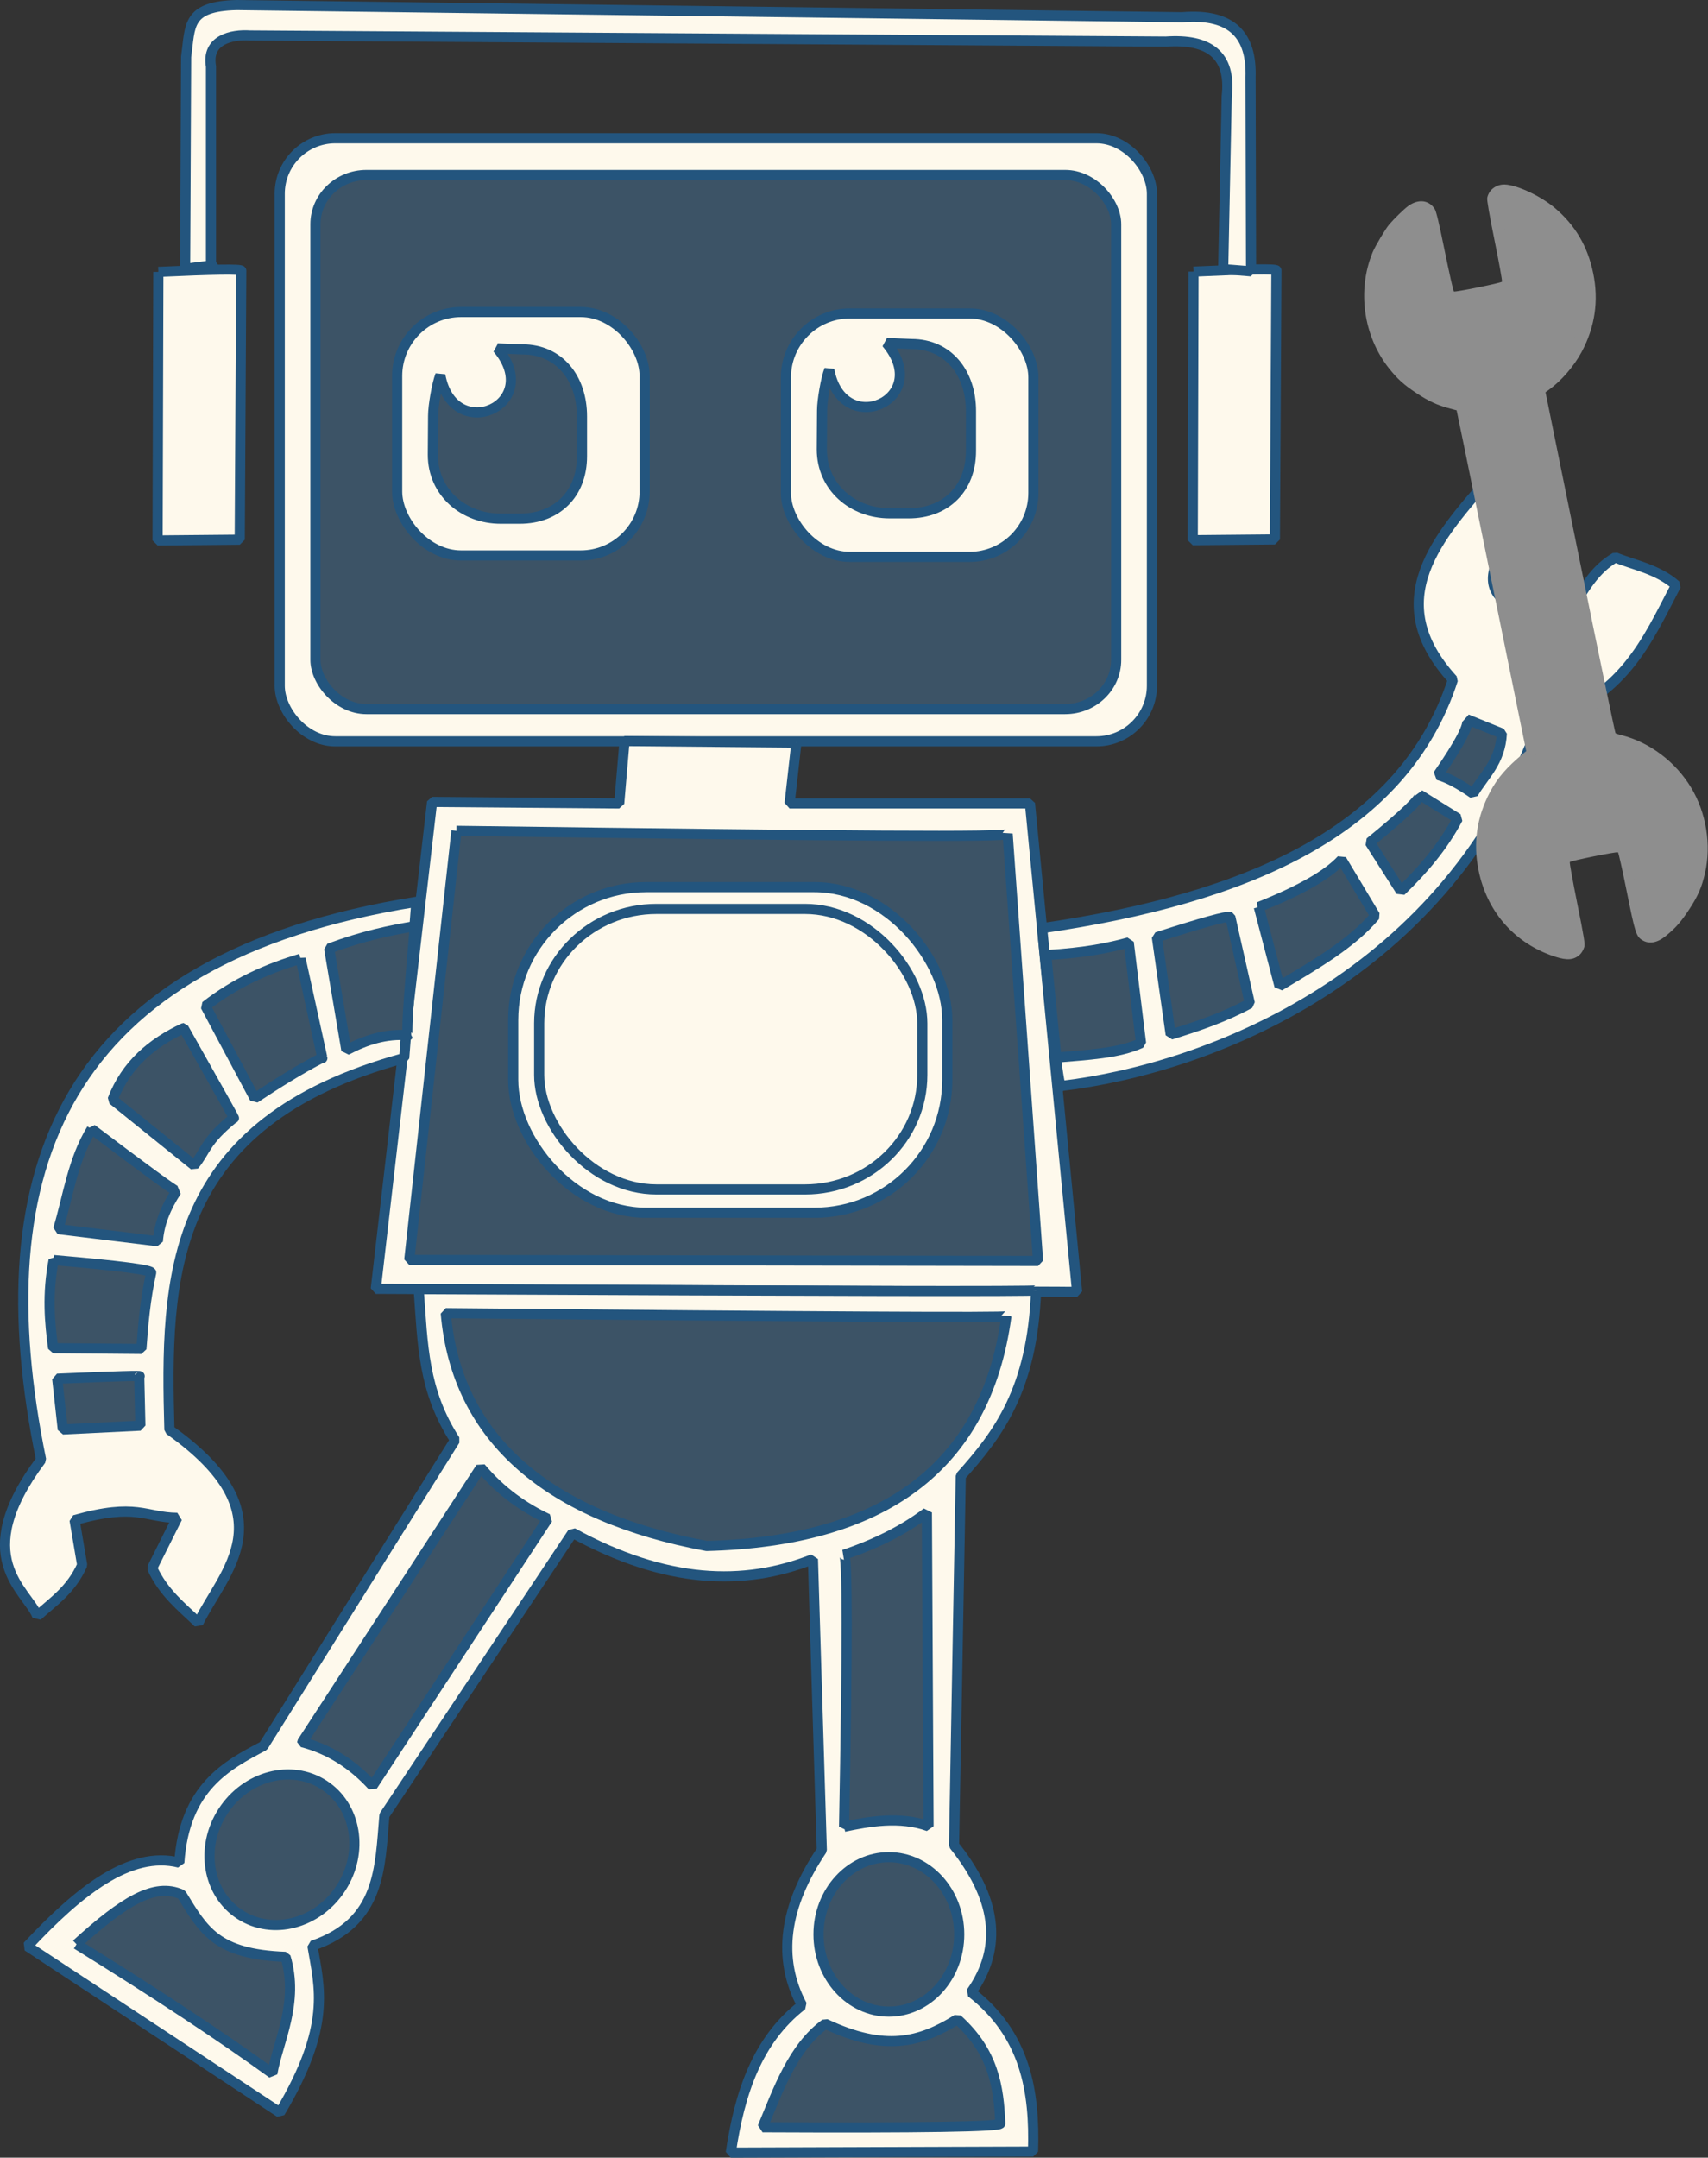 <?xml version="1.0" encoding="UTF-8" standalone="no"?>
<!-- Created using Krita: https://krita.org -->

<svg
   width="101.043pt"
   height="127.62pt"
   viewBox="0 0 101.043 127.62"
   version="1.1"
   id="svg38"
   sodipodi:docname="roboter_with_wrench.svg"
   inkscape:version="1.3.1 (91b66b0, 2023-11-16)"
   xml:space="preserve"
   xmlns:inkscape="http://www.inkscape.org/namespaces/inkscape"
   xmlns:sodipodi="http://sodipodi.sourceforge.net/DTD/sodipodi-0.dtd"
   xmlns="http://www.w3.org/2000/svg"
   xmlns:svg="http://www.w3.org/2000/svg"><rect x="0" y="0" width="101.043" height="127.62" fill="#333333" stroke="none"/><sodipodi:namedview
     id="namedview40"
     pagecolor="#2d2e3a"
     bordercolor="#000000"
     borderopacity="0.25"
     inkscape:showpageshadow="2"
     inkscape:pageopacity="0"
     inkscape:pagecheckerboard="0"
     inkscape:deskcolor="#d1d1d1"
     inkscape:document-units="pt"
     showgrid="false"
     inkscape:zoom="3.1372071"
     inkscape:cx="47.813229"
     inkscape:cy="72.994863"
     inkscape:window-width="1879"
     inkscape:window-height="1014"
     inkscape:window-x="41"
     inkscape:window-y="0"
     inkscape:window-maximized="1"
     inkscape:current-layer="layer1"
     showguides="false" /><defs
     id="defs2" /><rect
     id="shape0"
     fill="none"
     stroke="#000000"
     stroke-width="0.6"
     stroke-linecap="square"
     stroke-linejoin="bevel"
     width="51.599"
     height="35.671"
     rx="3.286"
     ry="3.286"
     x="16.548"
     y="8.176"
     style="fill:#fef9ec;fill-opacity:1;stroke:#23557e;stroke-opacity:1" /><rect
     id="shape06"
     fill="none"
     stroke="#000000"
     stroke-width="0.6"
     stroke-linecap="square"
     stroke-linejoin="bevel"
     width="47.37"
     height="31.59"
     rx="3.017"
     ry="2.91"
     x="18.661"
     y="10.35"
     style="fill:#3c5366;fill-opacity:1;stroke:#23557e;stroke-opacity:1" /><rect
     id="shape1"
     fill="none"
     stroke="#000000"
     stroke-width="0.6"
     stroke-linecap="square"
     stroke-linejoin="bevel"
     width="14.64"
     height="14.4"
     rx="3.781"
     ry="3.781"
     x="23.496"
     y="18.454"
     style="fill:#fef9ec;fill-opacity:1;stroke:#23557e;stroke-opacity:1" /><rect
     id="shape01"
     fill="none"
     stroke="#000000"
     stroke-width="0.6"
     stroke-linecap="square"
     stroke-linejoin="bevel"
     width="14.64"
     height="14.4"
     rx="3.781"
     ry="3.781"
     x="46.494"
     y="18.539"
     style="fill:#fef9ec;fill-opacity:1;stroke:#23557e;stroke-opacity:1" /><path
     id="shape2"
     fill="none"
     stroke="#000000"
     stroke-width="0.6"
     stroke-linecap="square"
     stroke-linejoin="bevel"
     d="m 29.427,20.605 1.483,0.06 c 2.184,0 3.52,1.725 3.52,3.963 v 2.358 c 0,2.239 -1.501,3.693 -3.685,3.693 h -1.123 c -2.184,0 -4.015,-1.545 -4.015,-3.783 l 0.016,-2.309 c 0,-0.579 0.229,-1.904 0.425,-2.396 0.774,4.155 6.178,1.744 3.378,-1.586 z"
     sodipodi:nodetypes="cccccccccc"
     style="fill:#3c5366;fill-opacity:1;stroke:#23557e;stroke-opacity:1" /><path
     id="shape02"
     fill="none"
     stroke="#000000"
     stroke-width="0.6"
     stroke-linecap="square"
     stroke-linejoin="bevel"
     d="m 52.439,20.287 1.483,0.06 c 2.184,0 3.52,1.725 3.52,3.963 v 2.358 c 0,2.239 -1.501,3.693 -3.685,3.693 h -1.123 c -2.184,0 -4.015,-1.545 -4.015,-3.783 l 0.016,-2.309 c 0,-0.579 0.229,-1.904 0.425,-2.396 0.774,4.155 6.178,1.744 3.378,-1.586 z"
     sodipodi:nodetypes="cccccccccc"
     style="fill:#3c5366;fill-opacity:1;stroke:#23557e;stroke-opacity:1" /><path
     id="shape3"
     fill="none"
     stroke="#000000"
     stroke-width="0.6"
     stroke-linecap="square"
     stroke-linejoin="bevel"
     d="m 47.116,43.92 -0.405,3.6 h 14.22 l 2.79,28.89 -41.49,-0.18 3.33,-28.8 11.07,0.09 0.315,-3.69 c 0,0 3.39,0.03 10.17,0.09 z"
     sodipodi:nodetypes="ccccccccc"
     style="fill:#fef9ec;fill-opacity:1;stroke:#23557e;stroke-opacity:1" /><path
     id="shape4"
     fill="none"
     stroke="#000000"
     stroke-width="0.6"
     stroke-linecap="square"
     stroke-linejoin="bevel"
     d="m 27.001,49.14 -2.79,25.38 37.2,0.06 -1.8,-25.26 c -0.04,0.2 -8.803,0.14 -32.61,-0.18 z"
     sodipodi:nodetypes="ccccc"
     style="fill:#3c5366;fill-opacity:1;stroke:#23557e;stroke-opacity:1" /><path
     id="shape5"
     fill="none"
     stroke="#000000"
     stroke-width="0.6"
     stroke-linecap="square"
     stroke-linejoin="bevel"
     d="m 61.651,54.9 c 12.143,-1.763 21.406,-5.761 24.3,-14.7 -4.279,-4.685 -0.933,-8.432 2.4,-12.18 0.768,0.877 1.653,1.707 2.13,2.7 -4.006,4.009 -1.932,5.34 2.1,6.06 1.14,-2.108 1.817,-3.128 2.978,-3.81 1.063,0.439 2.519,0.693 3.592,1.65 -1.713,3.282 -3.138,6.733 -8.1,8.1 -5.341,14.969 -19.434,20.466 -28.26,21.51 -0.12,0.34 -0.5,-2.77 -1.14,-9.33 z"
     sodipodi:nodetypes="cccccccccc"
     style="fill:#fef9ec;fill-opacity:1;stroke:#23557e;stroke-opacity:1" /><path
     id="shape6"
     fill="none"
     stroke="#000000"
     stroke-width="0.6"
     stroke-linecap="square"
     stroke-linejoin="bevel"
     d="m 24.631,53.34 c -20.892,3.328 -25.732,15.784 -22.2,33 -4.326,5.787 -0.838,7.709 -0.225,9.24 0.954,-0.868 2.002,-1.546 2.655,-3.015 l -0.45,-2.655 c 3.689,-1.043 4.159,-0.155 6.075,-0.135 l -1.485,2.97 c 0.681,1.48 1.746,2.289 2.73,3.24 1.487,-3.029 5.367,-6.397 -1.71,-11.415 -0.251,-8.982 -0.158,-18.166 13.89,-21.99 0,0 0.24,-3.08 0.72,-9.24 z"
     sodipodi:nodetypes="ccccccccccc"
     style="fill:#fef9ec;fill-opacity:1;stroke:#23557e;stroke-opacity:1" /><path
     id="shape7"
     fill="none"
     stroke="#000000"
     stroke-width="0.6"
     stroke-linecap="square"
     stroke-linejoin="bevel"
     d="m 24.768,76.247 c 0.242,3.3 0.257,5.998 2.151,8.931 l -11.332,18.09 c -2.143,1.131 -4.674,2.431 -4.98,6.9 -2.924,-0.738 -5.942,1.694 -8.985,4.942 l 14.94,9.84 c 3.065,-5.149 2.336,-7.389 1.92,-9.87 4.058,-1.386 3.993,-4.622 4.26,-7.71 l 11.13,-16.71 c 5.517,3.024 10.141,3.17 14.22,1.56 l 0.525,17.205 c -2.235,3.328 -2.655,6.392 -1.17,9.18 -2.663,2.066 -3.698,5.218 -4.215,8.715 l 17.88,-0.06 c 0.115,-3.569 -0.443,-6.922 -3.66,-9.42 1.938,-2.744 1.428,-5.656 -1.012,-8.7 l 0.398,-21.84 c 2.182,-2.434 4.237,-5.09 4.455,-10.98 -0.004,0.071 -12.178,0.047 -36.523,-0.073 z"
     sodipodi:nodetypes="ccccccccccccccccccc"
     style="fill:#fef9ec;fill-opacity:1;stroke:#23557e;stroke-opacity:1" /><path
     id="shape9"
     fill="none"
     stroke="#000000"
     stroke-width="0.6"
     stroke-linecap="square"
     stroke-linejoin="bevel"
     d="m 49.936,108.045 c 1.469,-0.311 3.288,-0.642 4.995,-0.03 l -0.098,-18.555 c -1.337,1.011 -2.968,1.846 -4.905,2.498 0.21,0 0.212,5.362 0.007,16.088 z"
     sodipodi:nodetypes="ccccc"
     style="fill:#3c5366;fill-opacity:1;stroke:#23557e;stroke-opacity:1" /><ellipse
     id="shape10"
     rx="4.162"
     ry="4.568"
     cx="52.584"
     cy="114.412"
     fill="none"
     stroke="#000000"
     stroke-width="0.6"
     stroke-linecap="square"
     stroke-linejoin="bevel"
     style="fill:#3c5366;fill-opacity:1;stroke:#23557e;stroke-opacity:1" /><ellipse
     id="shape03"
     transform="rotate(32.898)"
     rx="4.162"
     ry="4.568"
     cx="73.428"
     cy="82.802"
     fill="none"
     stroke="#000000"
     stroke-width="0.6"
     stroke-linecap="square"
     stroke-linejoin="bevel"
     style="fill:#3c5366;fill-opacity:1;stroke:#23557e;stroke-opacity:1" /><path
     id="shape11"
     fill="none"
     stroke="#000000"
     stroke-width="0.6"
     stroke-linecap="square"
     stroke-linejoin="bevel"
     d="m 45.114,125.82 c 0.9,-2.154 1.776,-4.715 3.712,-6.12 3.52,1.658 5.598,1.117 7.808,-0.27 2.14,1.915 2.454,4.016 2.542,6.165 0.045,0.195 -4.643,0.27 -14.062,0.225 z"
     sodipodi:nodetypes="ccccc"
     style="fill:#3c5366;fill-opacity:1;stroke:#23557e;stroke-opacity:1" /><path
     id="shape12"
     fill="none"
     stroke="#000000"
     stroke-width="0.6"
     stroke-linecap="square"
     stroke-linejoin="bevel"
     d="m 4.531,114.99 c 2.804,-2.543 4.607,-3.65 6.21,-2.94 1.31,2.137 2.058,3.539 6.15,3.69 0.814,2.71 -0.455,5.014 -0.78,6.9 -2.921,-2.123 -6.781,-4.673 -11.58,-7.65 z"
     sodipodi:nodetypes="ccccc"
     style="fill:#3c5366;fill-opacity:1;stroke:#23557e;stroke-opacity:1" /><path
     id="shape13"
     fill="none"
     stroke="#000000"
     stroke-width="0.6"
     stroke-linecap="square"
     stroke-linejoin="bevel"
     d="m 17.877,103.042 10.564,-16.238 c 1.23,1.459 2.57,2.368 3.96,3.03 l -10.365,15.795 c -1.198,-1.313 -2.585,-2.176 -4.159,-2.587 z"
     sodipodi:nodetypes="ccccc"
     style="fill:#3c5366;fill-opacity:1;stroke:#23557e;stroke-opacity:1" /><path
     id="shape14"
     fill="none"
     stroke="#000000"
     stroke-width="0.6"
     stroke-linecap="square"
     stroke-linejoin="bevel"
     d="m 24.541,54.78 c -1.474,0.253 -3.005,0.555 -5.07,1.32 l 1.02,6.015 c 1.156,-0.61 2.346,-0.99 3.66,-0.885 -0.14,0.24 -0.01,-1.91 0.39,-6.45 z"
     sodipodi:nodetypes="ccccc"
     style="fill:#3c5366;fill-opacity:1;stroke:#23557e;stroke-opacity:1" /><path
     id="shape15"
     fill="none"
     stroke="#000000"
     stroke-width="0.6"
     stroke-linecap="square"
     stroke-linejoin="bevel"
     d="m 17.784,56.707 c -1.982,0.585 -3.883,1.434 -5.625,2.797 l 2.91,5.456 c 1.32,-0.872 2.645,-1.71 3.994,-2.404 0.068,0.3 -0.359,-1.65 -1.279,-5.85 z"
     sodipodi:nodetypes="ccccc"
     style="fill:#3c5366;fill-opacity:1;stroke:#23557e;stroke-opacity:1" /><path
     id="shape16"
     fill="none"
     stroke="#000000"
     stroke-width="0.6"
     stroke-linecap="square"
     stroke-linejoin="bevel"
     d="m 10.861,60.81 c -1.876,0.882 -3.401,2.152 -4.2,4.23 l 4.823,3.885 c 0.714,-0.864 0.616,-1.405 2.348,-2.805 0.12,0.18 -0.87,-1.59 -2.97,-5.31 z"
     sodipodi:nodetypes="ccccc"
     style="fill:#3c5366;fill-opacity:1;stroke:#23557e;stroke-opacity:1" /><path
     id="shape17"
     fill="none"
     stroke="#000000"
     stroke-width="0.6"
     stroke-linecap="square"
     stroke-linejoin="bevel"
     d="m 5.424,66.78 c -1.126,1.847 -1.388,3.954 -1.98,5.917 l 5.895,0.72 c 0.074,-1.055 0.489,-2.035 1.103,-2.97 -0.15,-0.03 -1.823,-1.252 -5.018,-3.667 z"
     sodipodi:nodetypes="ccccc"
     style="fill:#3c5366;fill-opacity:1;stroke:#23557e;stroke-opacity:1" /><path
     id="shape18"
     fill="none"
     stroke="#000000"
     stroke-width="0.6"
     stroke-linecap="square"
     stroke-linejoin="bevel"
     d="m 3.174,74.527 c -0.388,2.032 -0.237,3.697 -0.03,5.213 l 5.22,0.045 c 0.103,-1.478 0.237,-2.963 0.578,-4.5 0.105,-0.165 -1.817,-0.417 -5.767,-0.757 z"
     sodipodi:nodetypes="ccccc"
     style="fill:#3c5366;fill-opacity:1;stroke:#23557e;stroke-opacity:1" /><path
     id="shape19"
     fill="none"
     stroke="#000000"
     stroke-width="0.6"
     stroke-linecap="square"
     stroke-linejoin="bevel"
     d="m 3.384,81.547 0.33,3 4.59,-0.225 -0.068,-2.917 c 0.255,-0.055 -1.363,-0.007 -4.852,0.142 z"
     sodipodi:nodetypes="ccccc"
     style="fill:#3c5366;fill-opacity:1;stroke:#23557e;stroke-opacity:1" /><path
     id="shape20"
     fill="none"
     stroke="#000000"
     stroke-width="0.6"
     stroke-linecap="square"
     stroke-linejoin="bevel"
     d="m 61.891,56.49 c 2.345,-0.142 3.727,-0.429 4.883,-0.75 l 0.728,5.955 c -1.338,0.617 -3.211,0.699 -5.01,0.855 0,0 -0.2,-2.02 -0.6,-6.06 z"
     sodipodi:nodetypes="ccccc"
     style="fill:#3c5366;fill-opacity:1;stroke:#23557e;stroke-opacity:1" /><path
     id="shape21"
     fill="none"
     stroke="#000000"
     stroke-width="0.6"
     stroke-linecap="square"
     stroke-linejoin="bevel"
     d="m 68.439,55.432 0.818,5.76 c 1.629,-0.5 3.229,-1.048 4.68,-1.845 l -1.155,-5.115 c -0.201,-0.065 -1.649,0.335 -4.343,1.2 z"
     sodipodi:nodetypes="ccccc"
     style="fill:#3c5366;fill-opacity:1;stroke:#23557e;stroke-opacity:1" /><path
     id="shape22"
     fill="none"
     stroke="#000000"
     stroke-width="0.6"
     stroke-linecap="square"
     stroke-linejoin="bevel"
     d="m 74.469,53.647 1.222,4.673 c 2.098,-1.262 4.26,-2.487 5.662,-4.155 l -1.988,-3.315 c -0.823,0.893 -2.456,1.826 -4.897,2.797 z"
     sodipodi:nodetypes="ccccc"
     style="fill:#3c5366;fill-opacity:1;stroke:#23557e;stroke-opacity:1" /><path
     id="shape23"
     fill="none"
     stroke="#000000"
     stroke-width="0.6"
     stroke-linecap="square"
     stroke-linejoin="bevel"
     d="m 81.039,49.822 1.837,2.888 c 1.302,-1.253 2.483,-2.627 3.368,-4.298 l -2.265,-1.41 c 0.06,0.232 -0.92,1.172 -2.94,2.82 z"
     sodipodi:nodetypes="ccccc"
     style="fill:#3c5366;fill-opacity:1;stroke:#23557e;stroke-opacity:1" /><path
     id="shape24"
     fill="none"
     stroke="#000000"
     stroke-width="0.6"
     stroke-linecap="square"
     stroke-linejoin="bevel"
     d="m 85.066,45.84 c 0.54,0.14 1.235,0.505 2.085,1.095 0.627,-1.061 1.614,-1.874 1.695,-3.555 l -2.07,-0.84 c 0.172,0.304 -0.398,1.404 -1.71,3.3 z"
     sodipodi:nodetypes="ccccc"
     style="fill:#3c5366;fill-opacity:1;stroke:#23557e;stroke-opacity:1" /><path
     id="shape25"
     fill="none"
     stroke="#000000"
     stroke-width="0.6"
     stroke-linecap="square"
     stroke-linejoin="bevel"
     d="m 70.606,16.065 -0.045,15.885 4.86,-0.045 0.09,-15.908 c 0,-0.105 -1.635,-0.083 -4.905,0.068 z"
     sodipodi:nodetypes="ccccc"
     style="fill:#fef9ec;fill-opacity:1;stroke:#23557e;stroke-opacity:1" /><path
     id="shape04"
     fill="none"
     stroke="#000000"
     stroke-width="0.6"
     stroke-linecap="square"
     stroke-linejoin="bevel"
     d="m 9.368,16.08 -0.045,15.885 4.86,-0.045 0.09,-15.908 c 0,-0.105 -1.635,-0.083 -4.905,0.068 z"
     sodipodi:nodetypes="ccccc"
     style="fill:#fef9ec;fill-opacity:1;stroke:#23557e;stroke-opacity:1" /><path
     id="shape26"
     fill="none"
     stroke="#000000"
     stroke-width="0.6"
     stroke-linecap="square"
     stroke-linejoin="bevel"
     d="m 10.951,15.9 0.06,-12.54 c 0.256,-1.832 0.011,-2.993 3,-3.06 l 55.92,0.72 c 3.043,-0.252 4.122,1.156 4.05,3.54 l 0.03,11.49 c -2.481,-0.208 -0.85,-0.05 -1.65,-0.09 l 0.21,-10.26 c 0.278,-2.464 -1.059,-3.415 -3.6,-3.24 l -54.18,-0.36 c -1.084,-0.074 -2.586,0.248 -2.31,1.83 V 15.81 c 0.38,-0.14 -0.13,-0.11 -1.53,0.09 z"
     sodipodi:nodetypes="ccccccccccccc"
     style="fill:#fef9ec;fill-opacity:1;stroke:#23557e;stroke-opacity:1" /><rect
     id="shape27"
     fill="none"
     stroke="#000000"
     stroke-width="0.6"
     stroke-linecap="square"
     stroke-linejoin="bevel"
     width="25.68"
     height="19.26"
     rx="7.86"
     ry="7.86"
     x="30.361"
     y="52.47"
     style="fill:#fef9ec;fill-opacity:1;stroke:#23557e;stroke-opacity:1" /><rect
     id="shape05"
     fill="none"
     stroke="#000000"
     stroke-width="0.6"
     stroke-linecap="square"
     stroke-linejoin="bevel"
     width="22.666"
     height="16.59"
     rx="6.938"
     ry="6.77"
     x="31.897"
     y="53.76"
     style="stroke:#23557e;stroke-opacity:1" /><path
     id="shape8"
     fill="none"
     stroke="#000000"
     stroke-width="0.6"
     stroke-linecap="square"
     stroke-linejoin="bevel"
     d="m 26.371,77.67 c 0.642,7.482 6.155,12.047 15.435,13.77 10.342,-0.273 16.506,-4.558 17.73,-13.59 0,0.09 -11.055,0.03 -33.165,-0.18 z"
     sodipodi:nodetypes="cccc"
     style="fill:#3c5366;fill-opacity:1;stroke:#23557e;stroke-opacity:1" /><g
     inkscape:label="Layer 1"
     id="layer1"
     transform="matrix(-0.2,0.302,-0.302,-0.2,120.596,24.22)"><path
       style="fill:#8e8e8e;fill-opacity:1;stroke-width:0.132"
       d="m 33.354,105.099 c -1.284,-0.16 -3.415,-0.626 -4.203,-0.918 -1.909,-0.708 -2.719,-2.285 -1.996,-3.887 0.199,-0.441 1.461,-1.789 4.884,-5.22 2.539,-2.544 4.616,-4.713 4.616,-4.82 0,-0.256 -5.421,-5.679 -5.676,-5.679 -0.108,0 -2.308,2.107 -4.888,4.683 -3.156,3.15 -4.852,4.75 -5.183,4.887 -1.092,0.454 -2.342,0.123 -3.164,-0.838 -1.168,-1.364 -1.951,-5.98 -1.57,-9.251 0.505,-4.332 2.267,-7.95 5.415,-11.118 3.243,-3.263 7.164,-5.106 11.786,-5.541 2.594,-0.244 5.783,0.168 8.087,1.044 l 0.646,0.245 20.059,-20.057 c 11.033,-11.031 20.059,-20.134 20.059,-20.228 0,-0.094 -0.121,-0.516 -0.269,-0.938 -1.593,-4.533 -1.272,-9.805 0.871,-14.297 2.045,-4.286 5.96,-7.895 10.362,-9.55 2.254,-0.848 3.778,-1.114 6.406,-1.121 2.44,-0.006 3.713,0.173 5.739,0.807 1.703,0.533 2.641,1.553 2.645,2.877 0.003,1.134 -0.358,1.579 -5.2,6.406 -2.514,2.506 -4.571,4.645 -4.571,4.754 0,0.257 5.418,5.682 5.675,5.682 0.107,0 2.337,-2.134 4.955,-4.743 4.003,-3.989 4.843,-4.765 5.288,-4.887 0.757,-0.206 1.375,-0.175 1.982,0.101 1.054,0.479 1.649,1.511 2.183,3.781 1.498,6.375 -0.313,12.652 -5.015,17.384 -3.236,3.257 -7.088,5.077 -11.726,5.542 -2.581,0.258 -4.868,-0.038 -8.305,-1.076 l -0.539,-0.163 -15.576,15.581 c -8.567,8.57 -17.593,17.615 -20.059,20.1 l -4.483,4.519 0.347,1.028 c 0.697,2.064 0.933,3.591 0.933,6.037 0,2.429 -0.213,3.828 -0.906,5.953 -2.083,6.385 -7.741,11.387 -14.335,12.672 -1.083,0.211 -4.344,0.365 -5.274,0.249 z m 4.699,-3.425 c 4.552,-0.817 8.766,-4.043 10.949,-8.381 1.281,-2.545 1.715,-4.595 1.621,-7.661 -0.069,-2.252 -0.365,-3.676 -1.145,-5.507 -0.447,-1.048 -0.501,-1.589 -0.215,-2.127 0.104,-0.196 9.689,-9.852 21.3,-21.458 l 21.111,-21.101 h 0.632 c 0.353,0 0.848,0.109 1.122,0.246 1.636,0.821 4.129,1.339 6.45,1.339 2.702,2.7e-4 4.792,-0.503 7.183,-1.731 1.66,-0.852 2.754,-1.696 4.248,-3.275 1.923,-2.033 3.118,-4.169 3.824,-6.836 0.532,-2.007 0.484,-5.765 -0.099,-7.727 l -0.202,-0.679 -4.579,4.561 c -3.638,3.624 -4.688,4.598 -5.108,4.737 -0.803,0.266 -2.009,0.21 -2.713,-0.126 -0.814,-0.388 -6.874,-6.464 -7.2,-7.218 -0.135,-0.313 -0.231,-0.879 -0.234,-1.387 -0.011,-1.549 0.083,-1.674 4.961,-6.566 2.408,-2.415 4.351,-4.418 4.317,-4.451 -0.033,-0.033 -0.684,-0.189 -1.445,-0.347 -1.754,-0.363 -4.311,-0.398 -5.951,-0.082 -5.498,1.06 -10.205,5.243 -11.915,10.588 -0.63,1.969 -0.69,2.402 -0.688,4.953 0.002,2.706 0.2,3.816 1.022,5.732 0.222,0.516 0.43,1.259 0.462,1.651 l 0.059,0.713 -21.313,21.313 -21.313,21.313 h -0.632 c -0.356,0 -0.846,-0.108 -1.122,-0.248 -1.625,-0.821 -4.105,-1.336 -6.434,-1.337 -4.506,-6.6e-4 -8.321,1.675 -11.492,5.048 -1.885,2.005 -3.08,4.153 -3.779,6.794 -0.532,2.006 -0.484,5.765 0.099,7.726 l 0.201,0.678 4.58,-4.559 c 4.995,-4.973 4.928,-4.922 6.435,-4.899 1.337,0.02 1.746,0.319 5.232,3.83 2.098,2.113 3.2,3.321 3.353,3.676 0.131,0.304 0.233,0.892 0.239,1.387 0.021,1.532 -0.082,1.669 -4.94,6.541 -2.394,2.401 -4.353,4.399 -4.353,4.441 0,0.114 2.048,0.533 3.17,0.648 1.218,0.125 2.889,0.043 4.302,-0.211 z"
       id="path302"
       sodipodi:nodetypes="ssssssscssssscsscsscscsssssssssscsscssssssssssscsccsssscssssccsscscsccccsscssscssssssssss" /><path
       style="opacity:1;fill:#8e8e8e;fill-opacity:1;stroke:none;stroke-width:4"
       d="m 105.521,5.039 -9.485,-0.593 -8.003,4.15 -3.853,4.891 -1.63,6.817 1.334,5.632 0.296,3.705 -41.645,40.608 -7.114,-1.482 -9.485,2.519 -5.187,5.632 -3.26,7.855 1.037,6.521 1.037,1.334 10.819,-9.781 4.743,2.964 3.557,4.743 -10.671,10.522 4.001,2.223 9.189,-0.593 7.707,-4.743 3.112,-6.669 0.296,-6.966 -1.186,-6.076 41.349,-41.201 5.928,1.334 8.003,-0.889 5.632,-3.853 3.853,-5.187 1.334,-7.114 -0.741,-6.817 -2.223,-0.296 -10.374,10.819 -7.707,-8.151 10.374,-10.374 z"
       id="path456" /></g></svg>
